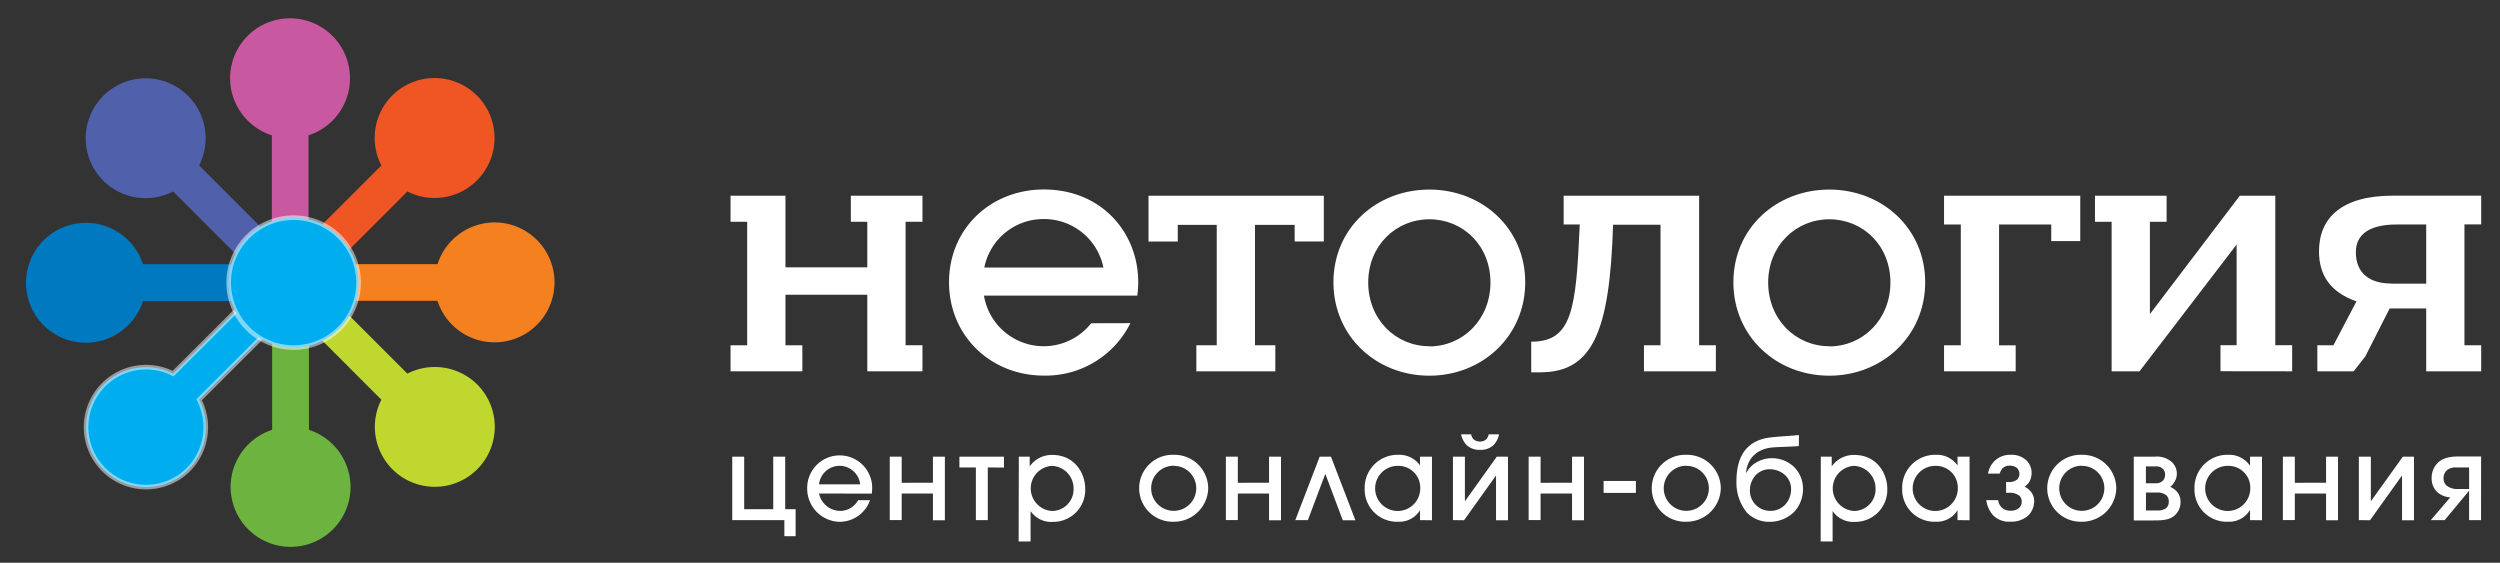 <svg id="Layer_1" data-name="Layer 1" xmlns="http://www.w3.org/2000/svg" width="542" height="122" viewBox="0 0 542 122"><rect x="0" y="0" width="542" height="122" fill="#333333" stroke="none"/><defs><style>.cls-1{fill:#c859a0;}.cls-1,.cls-2,.cls-3,.cls-4,.cls-5,.cls-6,.cls-7,.cls-8{fill-rule:evenodd;}.cls-2{fill:#5160ab;}.cls-3{fill:#0079c0;}.cls-4{fill:#00adee;  stroke:#fff; stroke-opacity: 0.5;}.cls-5{fill:#6cb33f;}.cls-6{fill:#c0d72f;}.cls-7{fill:#f48020;}.cls-8{fill:#f05623;}.cls-9{fill:#fff;}</style></defs><title>Artboard 1</title><path class="cls-1" d="M49.88,16.88a13,13,0,1,1,17,12.46V61.05c0,.12-.18.21-.4.21H59.34c-.22,0-.4-.1-.4-.21V29.34A13.06,13.06,0,0,1,49.88,16.88Z"/><path class="cls-2" d="M22.32,39.1a13,13,0,1,1,20.85-3.23L65.6,58.3c.08.08,0,.27-.13.43L60.38,63.8c-.15.15-.35.22-.43.13L37.53,41.51A13,13,0,0,1,22.32,39.1Z"/><path class="cls-3" d="M18.54,74.31A13,13,0,1,1,31,57.28H62.71c.12,0,.21.18.21.4v7.19c0,.22-.1.4-.21.4H31A13.05,13.05,0,0,1,18.54,74.31Z"/><path class="cls-4" d="M40.77,101.88A13,13,0,1,1,37.53,81L60,58.59c.08-.08.27,0,.43.14l5.08,5.07c.16.16.21.35.13.43L43.17,86.66A13.06,13.06,0,0,1,40.77,101.88Z"/><path class="cls-5" d="M76,105.65a13,13,0,1,1-17-12.46V61.48c0-.12.18-.21.4-.21h7.18c.22,0,.4.09.4.21V93.19A13.06,13.06,0,0,1,76,105.65Z"/><path class="cls-6" d="M103.53,83.42a13,13,0,1,1-20.85,3.23L60.26,64.23c-.08-.08,0-.28.13-.43l5.08-5.08c.16-.16.35-.21.43-.13L88.32,81A13.05,13.05,0,0,1,103.53,83.42Z"/><path class="cls-7" d="M107.31,48.22a13,13,0,1,1-12.46,17H63.14c-.11,0-.21-.17-.21-.4V57.67c0-.22.1-.4.21-.4H94.85A13.05,13.05,0,0,1,107.31,48.22Z"/><path class="cls-8" d="M85.09,20.66a13,13,0,1,1,3.24,20.85L65.89,63.94c-.08.08-.27,0-.43-.14l-5.08-5.08c-.16-.16-.21-.35-.13-.43L82.68,35.87A13,13,0,0,1,85.09,20.66Z"/><path class="cls-4" d="M49.58,61.23a14.08,14.08,0,1,1,14,14.12A14.08,14.08,0,0,1,49.58,61.23Z"/><path class="cls-9" d="M259.37,80.5V74.86h4.42V48.75h-8.45v3.61H249V42.43h38v9.92h-6.32V48.75h-8.6V74.86h4.41V80.5Z"/><path class="cls-9" d="M421.47,80.5V74.86h3.63V48.67h-3.63V42.43H451v9.84h-6.29v-3.6H433.4v26.2H437V80.5Z"/><path class="cls-9" d="M526,80.5V66.87h-7.92l-5.3,10.43-2.51,3.2H502.4V74.86h3.48l5-9.52c-5.71-2-8.12-5.73-8.12-10.84,0-7.27,4.92-12.08,16-12.08h19.16v6.23h-3.63v26.2h3.63V80.5Zm-7.54-19H526V48.67h-6.4c-6.09,0-8.85,2.27-8.85,6C510.74,59.23,513.73,61.47,518.45,61.47Z"/><path class="cls-9" d="M396.59,41.1c11.5,0,20.79,8.45,20.79,20.1s-9.29,20.25-20.79,20.25S375.8,72.92,375.8,61.2,385.09,41.1,396.59,41.1Zm0,34c7.23,0,13.25-5.79,13.25-13.86s-6-13.7-13.25-13.7-13.25,5.71-13.25,13.7S389.28,75.06,396.59,75.06Z"/><path class="cls-9" d="M309.88,41.1c11.5,0,20.79,8.45,20.79,20.1s-9.29,20.25-20.79,20.25-20.79-8.53-20.79-20.25S298.38,41.1,309.88,41.1Zm0,34c7.23,0,13.25-5.79,13.25-13.86s-6-13.7-13.25-13.7-13.25,5.71-13.25,13.7S302.57,75.06,309.88,75.06Z"/><path class="cls-9" d="M368.37,74.86V42.43H339v6.23h3.49c-.8,18.52-1.64,25.42-10.52,25.42v6.64c.38,0,1.55,0,1.91,0,11.24,0,15.13-8.45,15.83-32H360V74.86h-3.59V80.5H372V74.86Z"/><path class="cls-9" d="M236.57,70.08a13.13,13.13,0,0,1-23.25-6h33.25c1.59-11.7-6.47-23-20.27-23-11.49,0-20.55,8.45-20.55,20.1s9.06,20.25,20.55,20.25a20.51,20.51,0,0,0,18.77-11.37ZM226.31,47.49A13.12,13.12,0,0,1,239.22,58H213.4A13.06,13.06,0,0,1,226.31,47.49Z"/><polygon class="cls-9" points="184.53 42.43 184.53 42.44 184.46 42.44 184.46 48.08 188.03 48.08 188.03 57.96 170.29 57.96 170.29 42.43 158.38 42.43 158.38 42.44 158.38 47.19 158.38 48.08 161.99 48.08 161.99 74.86 158.38 74.86 158.38 80.5 173.95 80.5 173.95 74.86 170.29 74.86 170.29 63.9 188.03 63.9 188.03 80.5 199.99 80.5 199.99 74.86 199.99 74.85 196.33 74.85 196.33 48.08 199.99 48.08 199.99 47.14 199.99 42.44 199.99 42.43 184.53 42.43"/><polygon class="cls-9" points="493.28 74.84 493.28 42.43 485.59 42.43 466.1 68.09 466.1 48.08 469.72 48.08 469.72 42.44 454.19 42.43 454.19 42.44 454.19 48.08 457.8 48.08 457.8 80.5 463.89 80.5 463.97 80.34 484.9 53.01 484.9 74.84 481.4 74.84 481.4 80.48 496.94 80.5 496.94 80.48 496.94 74.86 496.94 74.84 493.28 74.84"/><path class="cls-9" d="M158.75,99h2.59V110.4h6.3V99h2.59V110.4h2.26v5.85h-2.44v-3.48h-11.3Z"/><path class="cls-9" d="M177.57,107a4.72,4.72,0,0,0,4.53,3.76,4.4,4.4,0,0,0,3.93-2.31h2.59a7,7,0,0,1-6.62,4.68,7.19,7.19,0,0,1-7-7.27,7,7,0,1,1,14.09-.17c0,.47-.05,1.14-.08,1.32Zm8.91-2a4.48,4.48,0,0,0-8.91,0Z"/><path class="cls-9" d="M202.26,104.65V99h2.59v13.79h-2.59V107h-6.77v5.75H192.9V99h2.59v5.67Z"/><path class="cls-9" d="M214.15,101.34v11.42h-2.58V101.34H208V99h9.66v2.37Z"/><path class="cls-9" d="M220.88,99h2.36v2.12h0a5.83,5.83,0,0,1,4.9-2.49c4.68,0,7.14,3.76,7.14,7.44a6.93,6.93,0,0,1-7,7.07,5.4,5.4,0,0,1-4.85-2.34h0v6.59h-2.59Zm7.14,2a4.9,4.9,0,0,0,.07,9.78,4.69,4.69,0,0,0,4.66-4.85A4.88,4.88,0,0,0,228,101Z"/><path class="cls-9" d="M254.5,113.11a7.26,7.26,0,1,1,0-14.51,7.32,7.32,0,0,1,7.44,7.22A7.42,7.42,0,0,1,254.5,113.11Zm0-12.14a4.89,4.89,0,1,0,4.85,4.85A4.85,4.85,0,0,0,254.5,101Z"/><path class="cls-9" d="M275.13,104.65V99h2.59v13.79h-2.59V107h-6.77v5.75h-2.59V99h2.59v5.67Z"/><path class="cls-9" d="M283.55,112.76h-2.73L286.11,99h2.44l5.3,13.79h-2.74l-3.76-10h-.05Z"/><path class="cls-9" d="M307.86,112.76v-2.14h0a5.25,5.25,0,0,1-4.68,2.49,7,7,0,0,1-7.32-7.19,7.15,7.15,0,0,1,7.32-7.32,5.47,5.47,0,0,1,4.68,2.31h0V99h2.59v13.79ZM303.13,101a4.89,4.89,0,1,0,4.78,4.93A4.72,4.72,0,0,0,303.13,101Z"/><path class="cls-9" d="M315,112.76V99h2.59v9.68L324.51,99h2.42v13.79h-2.59v-9.71l-6.94,9.71ZM325,94.17a4.85,4.85,0,0,1-1.12,2.24,4,4,0,0,1-3,1.12,4,4,0,0,1-3-1.12,4.92,4.92,0,0,1-1.12-2.24h2.19a2,2,0,0,0,.55,1.1,2.16,2.16,0,0,0,2.69,0,2,2,0,0,0,.55-1.1Z"/><path class="cls-9" d="M340.82,104.65V99h2.59v13.79h-2.59V107H334v5.75h-2.59V99H334v5.67Z"/><path class="cls-9" d="M347.66,106.86v-2.59h7v2.59Z"/><path class="cls-9" d="M365.63,113.11a7.26,7.26,0,1,1,0-14.51,7.32,7.32,0,0,1,7.44,7.22A7.42,7.42,0,0,1,365.63,113.11Zm0-12.14a4.89,4.89,0,1,0,4.85,4.85A4.85,4.85,0,0,0,365.63,101Z"/><path class="cls-9" d="M390,96.69c-1.27.17-4.53.2-5.77.32-2.81.28-5.3,1.84-5.7,5.45h.1a5.66,5.66,0,0,1,2-2.12,6.56,6.56,0,0,1,3.46-1,6.9,6.9,0,0,1,4.8,1.84,6.63,6.63,0,0,1,2,4.83,7.26,7.26,0,0,1-1.94,5,7.62,7.62,0,0,1-5.3,2.12,6.72,6.72,0,0,1-4.93-2,10.3,10.3,0,0,1-2.26-6.79c0-5.65,2.39-9,7.59-9.53,2.61-.27,4.48-.32,5.95-.5Zm-2.89,6.42a4.84,4.84,0,0,0-3.46-1.37,4.1,4.1,0,0,0-3,1.27,4.78,4.78,0,0,0-1.27,3.23,4.38,4.38,0,0,0,4.48,4.51,4.29,4.29,0,0,0,3.11-1.29,4.88,4.88,0,0,0,1.34-3.34A4.18,4.18,0,0,0,387.13,103.11Z"/><path class="cls-9" d="M394.75,99h2.37v2.12h0a5.83,5.83,0,0,1,4.9-2.49c4.68,0,7.15,3.76,7.15,7.44a6.94,6.94,0,0,1-7,7.07,5.41,5.41,0,0,1-4.86-2.34h0v6.59h-2.59Zm7.14,2a4.9,4.9,0,0,0,.08,9.78,4.69,4.69,0,0,0,4.65-4.85A4.88,4.88,0,0,0,401.89,101Z"/><path class="cls-9" d="M424.39,112.76v-2.14h0a5.24,5.24,0,0,1-4.68,2.49,7,7,0,0,1-7.32-7.19,7.15,7.15,0,0,1,7.32-7.32,5.47,5.47,0,0,1,4.68,2.31h0V99H427v13.79ZM419.67,101a4.89,4.89,0,1,0,4.78,4.93A4.72,4.72,0,0,0,419.67,101Z"/><path class="cls-9" d="M431,102.68a5,5,0,0,1,1.44-2.76,4.81,4.81,0,0,1,3.51-1.32,4.67,4.67,0,0,1,3.41,1.24,3.76,3.76,0,0,1,1.09,2.71,3.91,3.91,0,0,1-.42,1.79,3.29,3.29,0,0,1-1.09,1.17,4.06,4.06,0,0,1,1.47,1.24,3.15,3.15,0,0,1,.6,1.89,4.43,4.43,0,0,1-1.22,3.06,5.37,5.37,0,0,1-3.86,1.39,4.78,4.78,0,0,1-3.81-1.37,6,6,0,0,1-1.49-3.29h2.58a2.62,2.62,0,0,0,1.1,1.87,2.83,2.83,0,0,0,1.59.42,2.61,2.61,0,0,0,1.89-.65,1.84,1.84,0,0,0,.52-1.34,1.72,1.72,0,0,0-.47-1.22,3.32,3.32,0,0,0-2.32-.67h-.6V104.5h.42a2.83,2.83,0,0,0,2-.55,1.75,1.75,0,0,0,.47-1.2,1.86,1.86,0,0,0-.52-1.29,2.39,2.39,0,0,0-1.54-.5,2.11,2.11,0,0,0-1.62.6,3.1,3.1,0,0,0-.6,1.12Z"/><path class="cls-9" d="M451.37,113.11a7.26,7.26,0,1,1,0-14.51,7.32,7.32,0,0,1,7.44,7.22A7.42,7.42,0,0,1,451.37,113.11Zm0-12.14a4.89,4.89,0,1,0,4.85,4.85A4.84,4.84,0,0,0,451.37,101Z"/><path class="cls-9" d="M467.15,99a5,5,0,0,1,3.79,1.24,3.54,3.54,0,0,1,1,2.49,3.27,3.27,0,0,1-.57,1.82,2.87,2.87,0,0,1-.87,1,4,4,0,0,1,1.32.9,3.25,3.25,0,0,1,.92,2.39,3.87,3.87,0,0,1-1,2.64c-1.1,1.2-2.64,1.35-4.73,1.35h-4.41V99Zm.18,5.77a2.08,2.08,0,0,0,1.59-.57,1.87,1.87,0,0,0,.47-1.32,1.67,1.67,0,0,0-.45-1.2,2.09,2.09,0,0,0-1.59-.57h-2.12v3.66Zm-2.09,5.9h2.51a2.92,2.92,0,0,0,1.79-.45,1.75,1.75,0,0,0,.65-1.47,1.8,1.8,0,0,0-.53-1.37,3,3,0,0,0-2-.6h-2.41Z"/><path class="cls-9" d="M487.81,112.76v-2.14h-.05a5.24,5.24,0,0,1-4.68,2.49,7,7,0,0,1-7.32-7.19,7.14,7.14,0,0,1,7.32-7.32,5.46,5.46,0,0,1,4.68,2.31h.05V99h2.59v13.79ZM483.08,101a4.89,4.89,0,1,0,4.78,4.93A4.72,4.72,0,0,0,483.08,101Z"/><path class="cls-9" d="M504.29,104.65V99h2.59v13.79h-2.59V107h-6.77v5.75h-2.59V99h2.59v5.67Z"/><path class="cls-9" d="M511.4,112.76V99H514v9.68L520.94,99h2.41v13.79h-2.59v-9.71l-6.94,9.71Z"/><path class="cls-9" d="M537.89,112.76h-2.59v-6.37h0l-5.3,6.37h-3l4.21-4.93a4.69,4.69,0,0,1-2.91-1.22,4.17,4.17,0,0,1-1.12-3,4.58,4.58,0,0,1,1.27-3.21c1.3-1.32,3.24-1.44,4.7-1.44h4.75Zm-2.59-11.42h-3a2.72,2.72,0,0,0-1.92.72,2.26,2.26,0,0,0-.62,1.64,2.1,2.1,0,0,0,.65,1.57,3.67,3.67,0,0,0,2.44.75h2.46Z"/></svg>